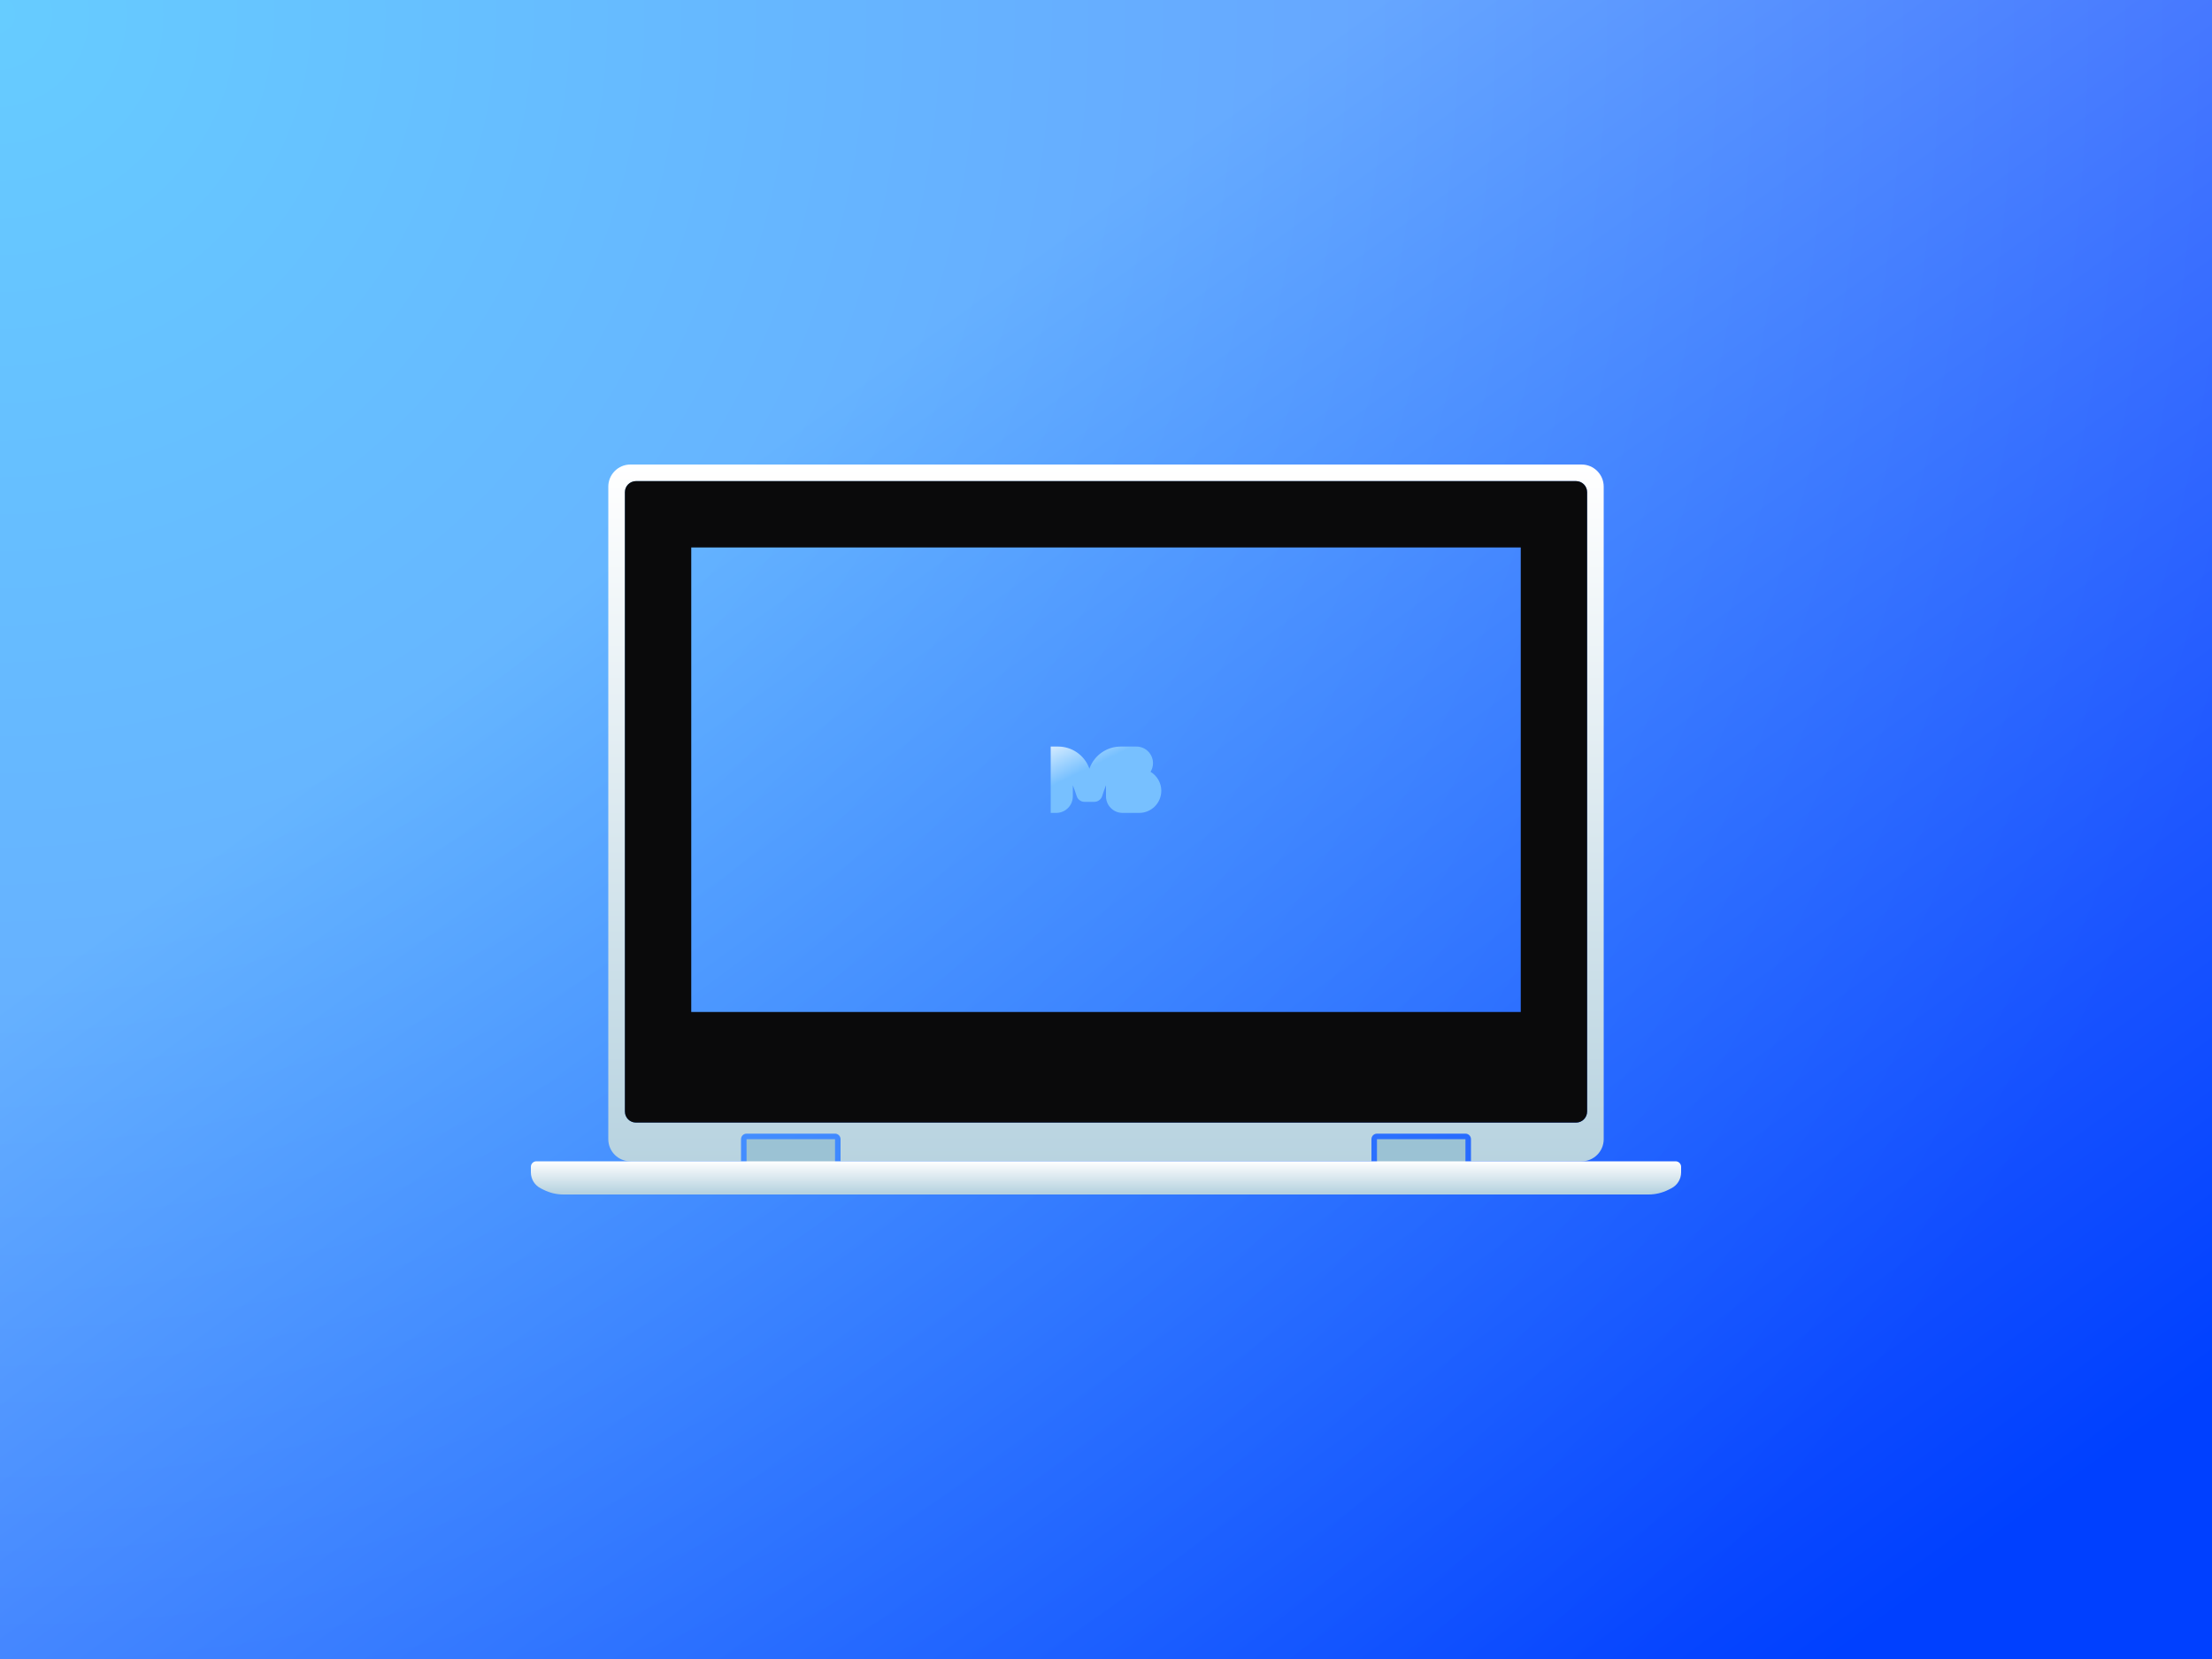 <svg xmlns="http://www.w3.org/2000/svg" width="400" height="300" viewBox="0 0 400 300"><rect x="0" y="0" width="400" height="300" fill="#333333" stroke="none"/><defs><linearGradient id="a" x1="40.009%" x2="100%" y1="21.875%" y2="82.927%"><stop offset=".069%" stop-color="#CEF"/><stop offset="100%" stop-color="#05F"/></linearGradient><linearGradient id="c" x1="50%" x2="50%" y1="0%" y2="100%"><stop offset="0%" stop-color="#FFF"/><stop offset="100%" stop-color="#B8D3E0"/></linearGradient><linearGradient id="d" x1="-86.145%" x2="-44.128%" y1="44.289%" y2="96.169%"><stop offset="0%" stop-color="#FAFDFF"/><stop offset="100%" stop-color="#77C0FF"/></linearGradient><linearGradient id="e" x1="50%" x2="50%" y1="0%" y2="93.594%"><stop offset="0%" stop-color="#FFF"/><stop offset="100%" stop-color="#B8D3E0"/></linearGradient><radialGradient id="b" cx="0%" cy="0%" r="142.4%" fx="0%" fy="0%" gradientTransform="matrix(.702 .351 -.263 .936 0 0)"><stop offset="0%" stop-color="#0AF"/><stop offset="99.966%" stop-color="#002BFF"/></radialGradient></defs><g fill="none" fill-rule="evenodd"><rect width="400" height="300" fill="url(#a)"/><rect width="400" height="300" fill="url(#b)" opacity=".5"/><g transform="translate(96 84)"><g transform="translate(14)"><path fill="url(#c)" d="M176,0 C178.209,-4.05812251e-16 180,1.791 180,4 L180,122 C180,124.209 178.209,126 176,126 L156,126 L156,122 C156,121.448 155.552,121 155,121 L139,121 C138.448,121 138,121.448 138,122 L138,126 L42,126 L42,122 C42,121.448 41.552,121 41,121 L25,121 C24.448,121 24,121.448 24,122 L24,126 L4,126 C1.791,126 2.705415e-16,124.209 0,122 L0,4 C-2.705415e-16,1.791 1.791,4.05812251e-16 4,0 L176,0 Z M175,3 L5,3 C3.895,3 3,3.895 3,5 L3,5 L3,117 C3,118.105 3.895,119 5,119 L5,119 L175,119 C176.105,119 177,118.105 177,117 L177,117 L177,5 C177,3.895 176.105,3 175,3 L175,3 Z"/><path fill="#0A0A0B" d="M175,3 C176.105,3 177,3.895 177,5 L177,117 C177,118.105 176.105,119 175,119 L5,119 C3.895,119 3,118.105 3,117 L3,5 C3,3.895 3.895,3 5,3 L175,3 Z M165,15 L15,15 L15,99 L165,99 L165,15 Z"/></g><polygon fill="#9BC2D4" fill-rule="nonzero" points="169 122 169 132 153 132 153 122"/><polygon fill="#9BC2D4" fill-rule="nonzero" points="55 122 55 132 39 132 39 122"/><path fill="url(#d)" d="M95.342,51 C97.809,51 100.02,52.509 100.923,54.797 L101,55 L101.04,54.893 C101.918,52.551 104.157,51 106.658,51 L109.498,51 C111.154,51 112.498,52.343 112.498,54 C112.498,54.575 112.336,55.113 112.055,55.569 C113.219,56.268 113.998,57.543 113.998,59 C113.998,61.209 112.207,63 109.998,63 L107,63 C105.343,63 104,61.657 104,60 L104,57.99 C103.747,58.631 103.516,59.284 103.308,59.948 C103.113,60.574 102.533,61 101.877,61 L100.123,61 C99.467,61 98.887,60.574 98.692,59.948 C98.484,59.284 98.253,58.632 98,57.991 L98,60 C98,61.631 96.698,62.959 95.076,62.999 L95,63 L94,63 L94,51 L95.342,51 Z"/><path fill="url(#e)" d="M1,126 L207,126 C207.552,126 208,126.448 208,127 L208,128 C208,129.226 207.307,130.346 206.211,130.894 L205.689,131.155 C204.578,131.711 203.353,132 202.111,132 L200,132 L200,132 L8,132 L5.889,132 C4.647,132 3.422,131.711 2.311,131.155 L1.789,130.894 C0.693,130.346 1.50108893e-16,129.226 0,128 L0,127 C-6.76353751e-17,126.448 0.448,126 1,126 Z"/></g></g></svg>